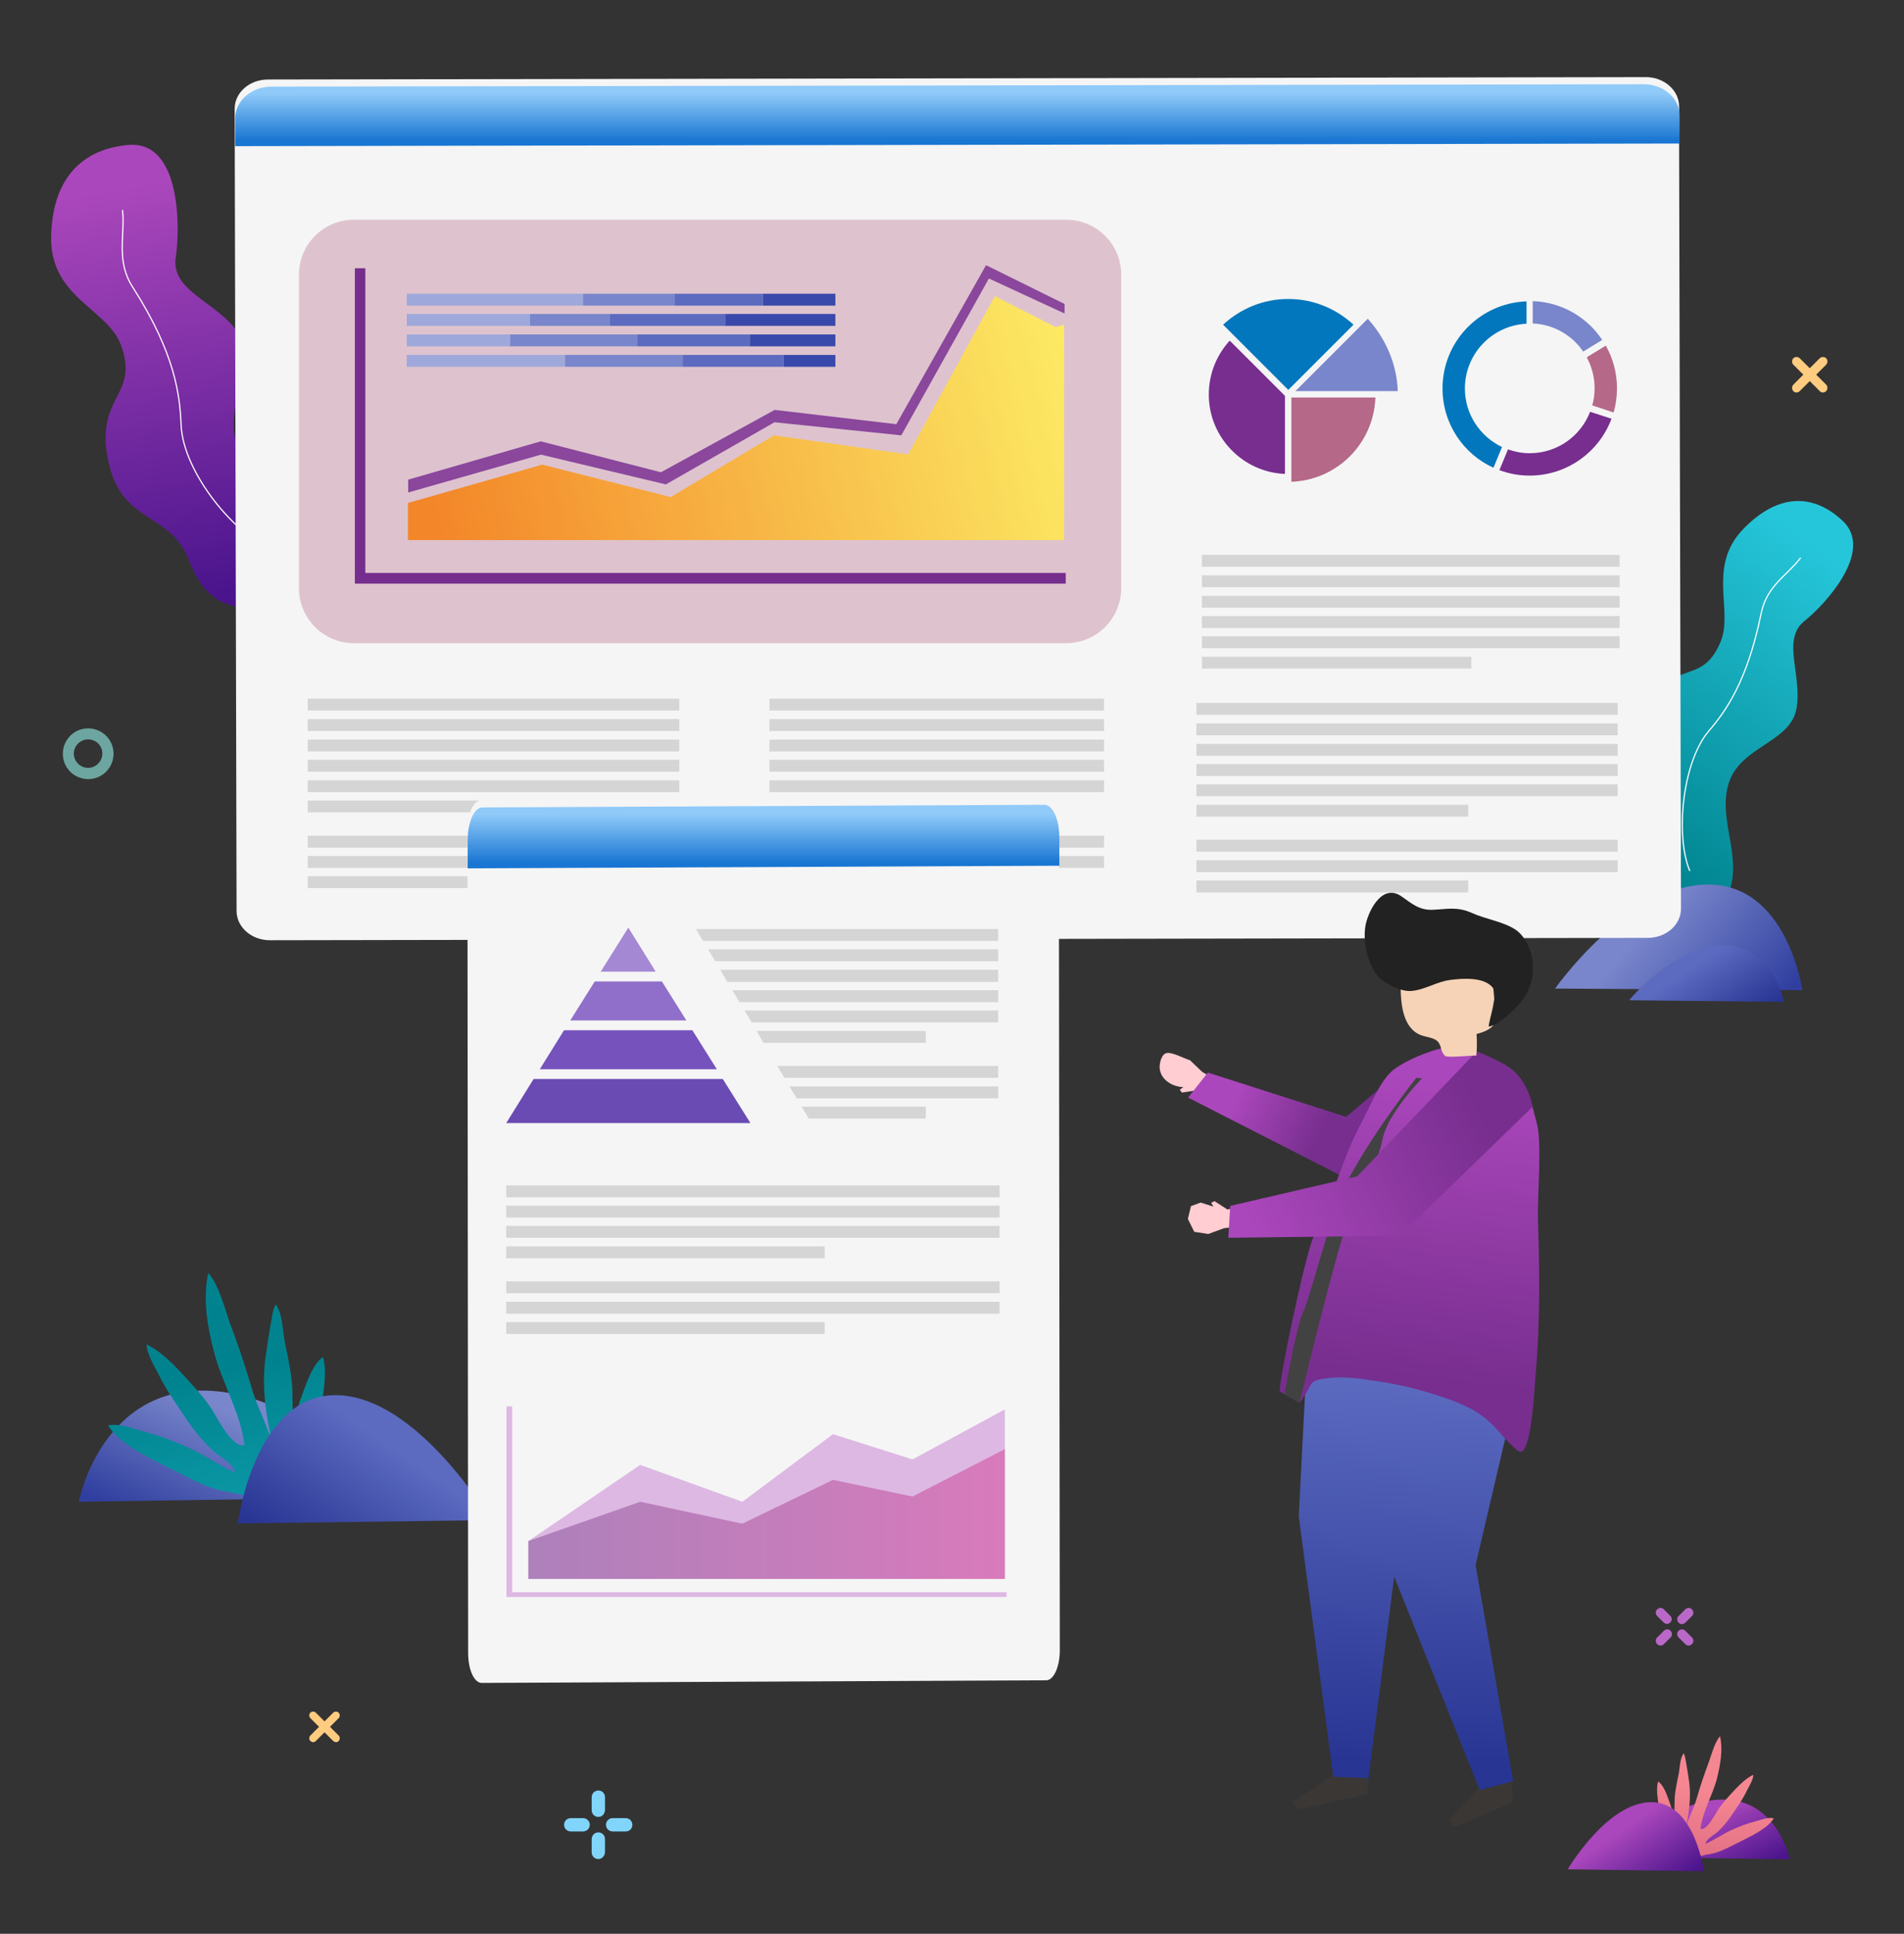 <?xml version="1.0" encoding="utf-8"?>
<!-- Generator: Adobe Illustrator 23.0.1, SVG Export Plug-In . SVG Version: 6.00 Build 0)  -->
<svg version="1.1" xmlns="http://www.w3.org/2000/svg" xmlns:xlink="http://www.w3.org/1999/xlink" x="0px" y="0px"
	 viewBox="0 0 800 812.4" style="enable-background:new 0 0 800 812.4;" xml:space="preserve">
<rect x="0" y="0" width="800" height="812.4" fill="#333333" stroke="none"/>
<style type="text/css">
	.st0{display:none;}
	.st1{display:inline;fill:#EFBC92;}
	.st2{display:inline;fill:url(#SVGID_1_);}
	.st3{display:inline;opacity:0.222;fill:url(#SVGID_2_);}
	.st4{display:inline;opacity:0.222;fill:url(#SVGID_3_);}
	.st5{display:inline;fill:#3D76C9;}
	.st6{display:inline;opacity:0.61;}
	.st7{fill:#325AB2;}
	.st8{display:inline;fill:#321C61;}
	.st9{display:inline;fill:#F2B283;}
	.st10{display:inline;fill:#5B1D1A;}
	.st11{display:inline;fill:#325AB2;}
	.st12{fill:url(#SVGID_4_);}
	.st13{fill:none;stroke:#FFFFFF;stroke-width:0.5;stroke-miterlimit:10;}
	.st14{fill:url(#SVGID_5_);}
	.st15{fill:url(#SVGID_6_);}
	.st16{fill:url(#SVGID_7_);}
	.st17{fill:url(#SVGID_8_);}
	.st18{fill:url(#SVGID_9_);}
	.st19{fill:url(#SVGID_10_);}
	.st20{fill:#BA68C8;}
	.st21{fill:#81D4FA;}
	.st22{fill:#FFCC80;}
	.st23{opacity:0.76;}
	.st24{fill:#80CBC4;}
	.st25{fill:url(#SVGID_11_);}
	.st26{fill:url(#SVGID_12_);}
	.st27{fill:url(#SVGID_13_);}
	.st28{fill:#F5F5F5;}
	.st29{fill:url(#SVGID_14_);}
	.st30{fill:#7986CB;}
	.st31{fill:#0277BD;}
	.st32{fill:#B56887;}
	.st33{fill:#772E8E;}
	.st34{opacity:0.35;fill:#B66887;}
	.st35{opacity:0.9;}
	.st36{fill:#813A97;}
	.st37{fill:url(#SVGID_15_);}
	.st38{fill:#762E8E;}
	.st39{opacity:0.57;}
	.st40{fill:#BDBDBD;}
	.st41{fill:#9FA8DA;}
	.st42{fill:#5C6BC0;}
	.st43{fill:#3949AB;}
	.st44{fill:#FFCDD2;}
	.st45{fill:url(#SVGID_16_);}
	.st46{fill:#3A3735;}
	.st47{fill:url(#SVGID_17_);}
	.st48{fill:url(#SVGID_18_);}
	.st49{fill:#424242;}
	.st50{fill:url(#SVGID_19_);}
	.st51{fill:#F6D3B7;}
	.st52{fill:#222222;}
	.st53{fill:url(#SVGID_20_);}
	.st54{opacity:0.85;fill:#7E57C2;}
	.st55{opacity:0.85;fill:#9575CD;}
	.st56{opacity:0.85;fill:#5E35B1;}
	.st57{opacity:0.85;fill:#512DA8;}
	.st58{opacity:0.62;}
	.st59{fill:#CE93D8;}
	.st60{fill:url(#SVGID_21_);}
</style>
<g id="Layer_1">
	<g class="st0">
		<path class="st1" d="M626.4,354.9c-0.1,2.9,0.4,5.9,2.1,8.2c1.8,2.4,4.8,3.9,7.8,4.2c5.3,0.6,10.8-2.3,13.4-7
			c2.6-4.7,2.1-10.9-1.1-15.1c-3-3.9-9.7-6.7-14.6-5.1C628.9,341.8,626.6,350.3,626.4,354.9z"/>
		<path class="st1" d="M565.7,357.1c-2.5-3.1-5.7-5.8-9.5-7c-0.9-0.3-1.9-0.5-2.8-0.3c-0.9,0.2-1.7,0.9-2.3,1.7
			c-1.8,2.5-2,6-0.8,8.9c1.2,2.9,3.4,5.2,5.9,7c2.5,1.8,5.3,3.2,8,4.8c0.9,0.5,1.9,1.1,3,1.2c1,0,2-0.4,2.9-0.9c1-0.5,2-1.2,2.6-2.2
			c0.6-1,0.4-2.2-0.4-3c-0.9-0.9-1.4-2.1-2-3.2C568.9,361.6,567.5,359.2,565.7,357.1z"/>
		<linearGradient id="SVGID_1_" gradientUnits="userSpaceOnUse" x1="661.126" y1="471.925" x2="618.059" y2="602.737">
			<stop  offset="0" style="stop-color:#363990"/>
			<stop  offset="0.647" style="stop-color:#6D45A1"/>
		</linearGradient>
		<path class="st2" d="M677.1,618.4c-0.4,0.5-1,0.8-1.7,0.9c-2.5,0.1-5.1-3.5-6.2-5.3c-1.6-2.4-2.5-5.2-3.5-7.9
			c-2.2-6.1-4.4-12.3-6.6-18.4c-8.2-22.9-17-45.6-24-68.9c-2.3-7.9-4.6-15.9-6.8-23.9c-7,6.8-12.3,16.3-16.8,24.9
			c-14.5,27.2-16.8,58.1-23.9,87.6c-0.5,2.2-1.2,9.9-3.2,11.4c-7.9,5.7-6.7-14.3-6.8-17.4c-0.5-20.9,0.8-41.8,3.7-62.4
			c2.4-16.7,5.7-33.3,10.2-49.6c3.9-14.3,8.3-28.9,15.4-42c3.3-6,26.2,7.4,32.7,9.7c4.6,1.6,11.2,2.4,14.5,6.4
			c3.5,4.2,3.4,12.3,4.4,17.6c3,15.3,5.7,30.5,8.4,45.8c4.3,24.7,5.5,49.7,10.5,74.3c0.8,3.8,1.6,7.7,1.3,11.6
			C678.4,614.3,678.3,617.1,677.1,618.4z"/>
		<linearGradient id="SVGID_2_" gradientUnits="userSpaceOnUse" x1="578.59" y1="555.104" x2="628.313" y2="555.104">
			<stop  offset="0" style="stop-color:#363990"/>
			<stop  offset="0.647" style="stop-color:#6D45A1"/>
		</linearGradient>
		<path class="st3" d="M627,490.3c0.6,2.1,0.8,2.6,1.3,4.7c-6.9,6.3-13.5,18.7-16.8,24.9c-14.5,27.2-16.8,58.1-23.9,87.6
			c-0.5,2.2-1.2,9.9-3.2,11.4c-3.1,2.2-4.8,0.5-5.7-2.6c0.9-2.9,1.4-7.2,1.8-8.8c7.1-29.5,9.5-60.4,23.9-87.6
			C608.8,511.3,620,497.1,627,490.3z"/>
		<linearGradient id="SVGID_3_" gradientUnits="userSpaceOnUse" x1="607.553" y1="532.618" x2="678.647" y2="532.618">
			<stop  offset="0" style="stop-color:#363990"/>
			<stop  offset="0.647" style="stop-color:#6D45A1"/>
		</linearGradient>
		<path class="st4" d="M678.6,612.8c-0.1,1.5-0.3,4.2-1.4,5.6c-0.4,0.5-0.9,0.8-1.7,0.9c-1.6,0-3.3-1.5-4.6-3
			c0.3-1.2,0.4-2.6,0.5-3.4c0.3-3.9-0.5-7.8-1.3-11.6c-5-24.6-6.2-49.6-10.5-74.3c-2.6-15.3-5.4-30.6-8.4-45.9
			c-1-5.3-0.9-13.4-4.4-17.6c-3.3-4-9.9-4.7-14.5-6.4c-4.5-1.6-16.5-8.3-24.8-10.5c5.1-3.7,25.8,8.3,32,10.5
			c4.6,1.6,11.3,2.4,14.5,6.4c3.5,4.2,3.4,12.3,4.4,17.6c3,15.2,5.7,30.5,8.4,45.9c4.3,24.7,5.5,49.7,10.5,74.3
			C678.1,605.1,678.9,609,678.6,612.8z"/>
		<path class="st5" d="M663.9,420.5c-0.1,3.1-0.2,6.3-0.5,9.4c-0.2,3.3-0.5,6.6-0.9,9.9c-1.3,10-3.3,19.9-6.1,29.6
			c-10.4-2.5-20.8-5.1-31.2-7.6c-4.1-1-8.3-2-12.4-3c-0.2,0-0.5-0.1-0.8-0.2c-3-0.8-10-2.5-10-2.5s7.6-35,10.5-49
			c1.8-8.4,3.9-17.1,9.2-23.9c4.6-5.9,16.2-14.2,24.4-11.5c6.1,2,10.7,10.7,13.4,17.6c0.7,1.7,1.2,3.4,1.6,4.7
			c0.5,1.9,1,3.7,1.4,5.6C663.8,406.4,664.1,413.5,663.9,420.5z"/>
		<g class="st6">
			<path class="st7" d="M676.8,408.4c0.8,1.8,1.5,3.8,0.9,5.6c-0.6,1.7-2.2,2.8-3.7,3.7c-14.1,9-29.8,15.5-46,19.4
				c-1.3-1.5-1-3.9,0.1-5.6s2.9-2.7,4.6-3.8c9-5.3,18.3-10.2,27.8-14.4c-4.6-8.4-6.3-15.8-10.8-24.2c-1.3-2.4,7.4-8.3,10.8-4.8
				C667.2,391.3,672.8,399.5,676.8,408.4z"/>
			<path class="st7" d="M663.9,420.5c-0.1,3.1-0.2,6.3-0.5,9.4c-11,5.7-22.7,10.1-34.8,12.9c-1.3-1.5-1-3.9,0.1-5.6
				c1.1-1.6,2.9-2.7,4.6-3.8c9-5.3,18.3-10.2,27.8-14.4c5.6-4.5-0.8-14.8-5.4-23.2c-1.1-2.1-0.2-7.8,3.7-6.8
				c0.7,1.7,1.2,3.4,1.6,4.7C663.7,402.5,664.1,411.6,663.9,420.5z"/>
			<path class="st7" d="M618.4,431.9c-1.8,0.6-3.6,1-4.3,2.7c-0.8,1.8-0.3,5,0.3,6.8c0.7,1.8,2.2,3.7,4.1,4.3c2.2,0.7,4.2-0.8,6-2
				c2.4-1.6,4.6-3.6,6.9-5.5c0.8-0.7,1.6-1.3,2-2.3c0.4-0.9,0.3-1.9,0.2-2.9c-0.2-1.1-0.4-2.2-1.1-3c-0.7-0.8-1.8-1.1-2.8-0.6
				c-1.1,0.5-2.3,0.5-3.5,0.7C623.4,430.6,620.9,431,618.4,431.9z"/>
			<path class="st7" d="M618,434c-2,0.7-3.3-1-4.1,0.9c-1.7,3.6-1.1,7.9-0.4,9.9c0.7,2.1,2.3,4.2,4.3,4.8c2.3,0.7,4.6-1,6.5-2.4
				c2.7-1.9,5-4.2,7.5-6.4c0.9-0.8,1.8-1.5,2.2-2.6c0.4-1,0.4-2.2,0.3-3.2c-0.1-1.2-0.4-2.5-1.2-3.4c-0.8-0.9-1.9-1.2-3-0.7
				c-1.2,0.6-2.5,0.7-3.8,0.9C623.5,432.4,620.7,433,618,434z"/>
		</g>
		<path class="st5" d="M603.6,382c-0.7,0.2-1.3,0.3-2,0.2c-0.8,0-1.5-0.4-2.2-0.8l-18.6-10.9c-1.5-0.9-3-1.8-4.5-2.7
			c-0.9-0.5-2.7-2.1-3.8-1.9c-0.2,0-0.4,0.2-0.5,0.3l-5.8,6.3c-0.4,0.4-0.3,1,0.1,1.3c6.2,5.2,12.5,10.4,18.9,15.4
			c5.1,4,11,10.8,17.9,11c6.6,0.1,12.6-3.8,18.2-6.8c5.4-2.9,11.4-4.8,15.7-9.4c2-2.2,6-8.3,3.7-11.4c-1.4-1.9-4.7-1.4-6.7-1.1
			c-2.9,0.5-5.6,1.2-8.4,2.2c-4.1,1-8.2,3.1-12.2,4.6c-2,0.8-4.1,1.5-6.1,2.3C606,381.1,604.8,381.7,603.6,382z"/>
		<path class="st1" d="M646.2,376.4c-0.4,0-0.7,0.4-1,0.5c-0.4,0.2-0.9,0.4-1.4,0.5c-0.9,0.3-1.9,0.4-2.9,0.4
			c-1.4,0-5.1-0.4-5.1-1.8c0-0.7,0-1.5,0-2.2c0-2.6,0-5.2,0-7.9l10.4-2.8c0,1.2,0,5.2,0,6.4C646.2,371.8,646.1,374.1,646.2,376.4z"
			/>
		<path class="st5" d="M679.6,409.4c0.8,1.8,1.5,3.8,0.9,5.6c-0.6,1.7-2.2,2.8-3.7,3.7c-14.1,9-29.8,15.5-46,19.4
			c-1.3-1.5-1-3.9,0.1-5.6c1.1-1.7,2.9-2.7,4.6-3.8c9-5.3,18.3-10.2,27.8-14.4c-4.6-8.4-9.1-16.8-13.7-25.2
			c-1.3-2.4-2.6-4.8-3.2-7.4c-1.3-5.2,0.7-9.5,5.8-5.8c3.9,2.8,7.6,6,11,9.4C670.1,392.3,675.7,400.5,679.6,409.4z"/>
		<path class="st1" d="M619,433.4c-1.8,0.6-3.6,1-4.3,2.7c-0.8,1.8-0.3,5,0.3,6.8c0.7,1.8,2.2,3.7,4.1,4.3c2.2,0.7,4.2-0.8,6-2
			c2.4-1.6,4.6-3.6,6.9-5.5c0.8-0.7,1.6-1.3,2-2.3c0.4-0.9,0.3-1.9,0.2-2.9c-0.2-1.1-0.4-2.2-1.1-3c-0.7-0.8-1.8-1.1-2.8-0.6
			c-1.1,0.5-2.3,0.5-3.5,0.7C624,432.1,621.5,432.6,619,433.4z"/>
		<path class="st8" d="M582,610c2.2,0.2,4.5-0.9,6.1-2.8c0.1,3.3,0.2,6.6,0.2,10c0,1,0,2-0.3,2.8c-0.7,1.8-2.5,2.3-4.1,2.6
			c-7.7,1.3-15.6,0.6-23.4-0.2c-0.4,0-0.8-0.1-1.2-0.3c-0.8-0.6-0.9-2-0.5-3c0.4-1,1.2-1.7,2-2.2c3.5-2.5,7.5-3.9,11.1-6.1
			c1.4-0.9,3.1-2.9,4.7-3c0.9-0.1,1.6,0.7,2.4,1.2C579.9,609.5,580.9,609.9,582,610z"/>
		<path class="st8" d="M672.3,610c2.2,0.2,4.5-0.9,6.1-2.8c0.1,3.3,0.2,6.6,0.2,10c0,1,0,2-0.3,2.8c-0.7,1.8-2.5,2.3-4.1,2.6
			c-7.7,1.3-15.6,0.6-23.4-0.2c-0.4,0-0.8-0.1-1.2-0.3c-0.8-0.6-0.9-2-0.5-3c0.4-1,1.2-1.7,2-2.2c3.5-2.5,7.5-3.9,11.1-6.1
			c1.4-0.9,3.1-2.9,4.7-3c0.9-0.1,1.6,0.7,2.4,1.2C670.3,609.5,671.3,609.9,672.3,610z"/>
		<path class="st9" d="M649.6,360.3c-2.6,4.7-8.1,7.5-13.4,7c-2.7-0.3-5.4-1.5-7.2-3.5c1.3,0.6,2.7,1,4.1,1.2
			c5.3,0.6,10.8-2.3,13.4-7c2.6-4.7,2.1-10.8-1.1-15.1c-0.3-0.4-0.7-0.9-1.1-1.2c1.7,0.9,3.2,2.2,4.2,3.5
			C651.8,349.4,652.2,355.6,649.6,360.3z"/>
		<path class="st10" d="M625.1,335.9c-0.6,3.5,1.9,7.1,5,8.5c3.2,1.4,7.1,0.9,10.1-1c-0.9,3.4,2.5,7.1,5.9,6.5
			c-1.9,2.8-1.1,7,1.7,8.9c-1.7,0.7-1.9,3.3-0.6,4.5c1.3,1.2,3.6,1,4.9-0.2c1.3-1.2,1.8-3.2,1.5-4.9c4.4-0.3,8.2-4.1,8.5-8.5
			c0.4-4.4-2.8-8.7-7.1-9.7c0.7-3.6-1.1-7.5-4.2-9.4c-3.1-1.9-7.5-1.6-10.3,0.7c0.2-0.2-2.2-1.4-2.3-1.5c-1-0.5-2.1-0.8-3.2-0.9
			c-2.1-0.1-4.2,0.5-5.9,1.6c-1.6,1-3,2.4-3.7,4.1C625.3,335,625.2,335.4,625.1,335.9z"/>
		<ellipse class="st1" cx="647" cy="359.1" rx="2.6" ry="3"/>
		<path class="st11" d="M648.1,400.3c-0.4,1.9-0.4,3.8-0.7,5.7c-0.3,1.9-1,3.8-2.4,5.1c-1.4,1.3-3.7,1.8-5.3,0.7c-1.5-1-1.9-3-2-4.8
			c0-1.6,1.3-8.1,1.3-8.1s3.5,1,4.4,1.2C645,400.4,646.6,400.5,648.1,400.3z"/>
	</g>
</g>
<g id="Layer_2">
	<g>
		
			<linearGradient id="SVGID_4_" gradientUnits="userSpaceOnUse" x1="928.242" y1="421.202" x2="907.748" y2="595.313" gradientTransform="matrix(-0.96 0.279 -0.279 -0.96 1102.58 394.399)">
			<stop  offset="0" style="stop-color:#4A148C"/>
			<stop  offset="1" style="stop-color:#AB47BC"/>
		</linearGradient>
		<path class="st12" d="M54,60.9C34.8,62.5,22.1,74.7,21.5,99c-0.8,25.9,23.7,30.7,29.3,45.9c8.2,22-12,21.3-4.9,50.5
			c5.9,24.4,25.3,20.1,33,38.9c4.8,11.6,10.4,23.1,32.9,20.9s31.9-9.9,25.8-28.4c-6.1-18.5-28.6-21.3-37-37.8s8.5-35.7-0.5-49.1
			c-8.9-13.3-28.7-17.5-26.2-32.1C75.8,94.8,75.7,59,54,60.9z"/>
		<path class="st13" d="M51.5,88.2c1.1,11-2.9,21.4,4.3,32.5c17.8,27.8,19.8,45.3,20.3,58c0.9,19.7,22.6,46.5,39.6,52.9"/>
	</g>
	<g>
		
			<linearGradient id="SVGID_5_" gradientUnits="userSpaceOnUse" x1="1995.22" y1="149.41" x2="1897.669" y2="230.925" gradientTransform="matrix(-0.781 1.067147e-02 -4.335178e-03 -0.318 1606.217 659.235)">
			<stop  offset="0" style="stop-color:#303F9F"/>
			<stop  offset="1" style="stop-color:#7986CB"/>
		</linearGradient>
		<path class="st14" d="M166.1,628.9c0,0-38-44.7-81-44.7s-52,46.7-52,46.7L166.1,628.9z"/>
		
			<linearGradient id="SVGID_6_" gradientUnits="userSpaceOnUse" x1="174.525" y1="476.641" x2="124.459" y2="296.075" gradientTransform="matrix(0.895 -0.446 -0.446 -0.895 145.755 1081.247)">
			<stop  offset="0" style="stop-color:#00838F"/>
			<stop  offset="1" style="stop-color:#26C6DA"/>
		</linearGradient>
		<path class="st15" d="M107.1,629.4c-4.4-1.2-8.2-2.2-12.6-2.9c-7.3-1.2-14.3-5.3-20.8-8.5c-8.9-4.6-22.7-10.4-28.3-19.1
			c3.9-1.2,10.4,1.2,14,2.2c6.8,1.7,13.1,4.1,19.6,7c6.8,3.1,13.1,7.5,19.8,10.6c-0.5-3.6-6-6.5-8.7-8.7
			c-5.3-4.8-9.7-10.4-13.5-16.4c-3.4-5.1-7-10.2-9.7-15.7c-1.7-3.4-5.3-9.2-5.3-13.1c5.6,2.7,10.2,7.3,14.3,11.6
			c4.6,5.1,9.7,10.2,13.3,16c2.2,3.4,8.5,16.2,13.5,14.7c-1.5-13.3-9.4-26.1-12.8-39.2c-2.7-10.4-4.8-22.2-2.4-33.1
			c4.4,4.8,6.8,14.5,8.9,20.5c3.4,8.9,6.5,18.1,9.2,27.3c2.2,8,6.3,15.2,8.7,23.2c-2.7-11.6-4.4-23.9-2.7-35.8
			c0.7-5.1,1.5-10.2,2.4-15.2c0.5-2.2,0.5-4.8,1.9-6.8c2.9,3.9,2.9,11.8,3.9,16.4c1.5,7.3,3.1,14.5,3.1,21.8c0,8,0.7,16.4,0,24.7
			c-1.7-7,1.7-18.6,4.1-25.1c1.7-4.6,4.4-12.8,8.7-15.7c2.2,7-0.5,17.9-1.2,24.9c-1,7.7-2.9,17.9-6.8,24.9
			c-2.2,4.1-6.3,8.7-10.6,10.4C114.4,631.6,108.6,629.9,107.1,629.4z"/>
		
			<linearGradient id="SVGID_7_" gradientUnits="userSpaceOnUse" x1="1743.143" y1="128.484" x2="1682.103" y2="179.49" gradientTransform="matrix(-1 1.365390e-02 -8.031094e-03 -0.588 1854.357 694.504)">
			<stop  offset="0" style="stop-color:#283593"/>
			<stop  offset="1" style="stop-color:#5C6BC0"/>
		</linearGradient>
		<path class="st16" d="M206.2,638.6c0,0-30.7-52.2-65-52.5c-34.3-0.2-41.3,53.9-41.3,53.9L206.2,638.6z"/>
	</g>
	<g>
		
			<linearGradient id="SVGID_8_" gradientUnits="userSpaceOnUse" x1="1518.06" y1="-336.792" x2="1465.565" y2="-292.927" gradientTransform="matrix(0.781 1.067147e-02 4.335178e-03 -0.318 -440.103 659.235)">
			<stop  offset="0" style="stop-color:#4A148C"/>
			<stop  offset="1" style="stop-color:#AB47BC"/>
		</linearGradient>
		<path class="st17" d="M680.3,780.1c0,0,20.4-24.1,43.6-24.1c23.2,0,28,25.1,28,25.1L680.3,780.1z"/>
		
			<linearGradient id="SVGID_9_" gradientUnits="userSpaceOnUse" x1="414.154" y1="161.279" x2="387.212" y2="64.112" gradientTransform="matrix(-0.895 -0.446 0.446 -0.895 1020.36 1081.247)">
			<stop  offset="0" style="stop-color:#F58792"/>
			<stop  offset="1" style="stop-color:#B43661"/>
		</linearGradient>
		<path class="st18" d="M712.1,780.4c2.3-0.7,4.4-1.2,6.8-1.6c3.9-0.7,7.7-2.9,11.2-4.6c4.8-2.5,12.2-5.6,15.2-10.3
			c-2.1-0.7-5.6,0.7-7.5,1.2c-3.6,0.9-7,2.2-10.5,3.8c-3.6,1.7-7,4-10.7,5.7c0.3-2,3.3-3.5,4.7-4.7c2.9-2.6,5.2-5.6,7.3-8.8
			c1.8-2.7,3.8-5.5,5.2-8.5c0.9-1.8,2.9-4.9,2.9-7c-3,1.4-5.5,3.9-7.7,6.2c-2.5,2.7-5.2,5.5-7.2,8.6c-1.2,1.8-4.6,8.7-7.3,7.9
			c0.8-7.2,5.1-14.1,6.9-21.1c1.4-5.6,2.6-12,1.3-17.8c-2.3,2.6-3.6,7.8-4.8,11.1c-1.8,4.8-3.5,9.8-4.9,14.7
			c-1.2,4.3-3.4,8.2-4.7,12.5c1.4-6.2,2.3-12.9,1.4-19.3c-0.4-2.7-0.8-5.5-1.3-8.2c-0.3-1.2-0.3-2.6-1-3.6c-1.6,2.1-1.6,6.4-2.1,8.8
			c-0.8,3.9-1.7,7.8-1.7,11.7c0,4.3-0.4,8.8,0,13.3c0.9-3.8-0.9-10-2.2-13.5c-0.9-2.5-2.3-6.9-4.7-8.5c-1.2,3.8,0.3,9.6,0.7,13.4
			c0.5,4.2,1.6,9.6,3.6,13.4c1.2,2.2,3.4,4.7,5.7,5.6C708.2,781.6,711.3,780.7,712.1,780.4z"/>
		
			<linearGradient id="SVGID_10_" gradientUnits="userSpaceOnUse" x1="1399.726" y1="-125.737" x2="1366.879" y2="-98.289" gradientTransform="matrix(1 1.365390e-02 8.031094e-03 -0.588 -688.242 694.504)">
			<stop  offset="0" style="stop-color:#4A148C"/>
			<stop  offset="1" style="stop-color:#AB47BC"/>
		</linearGradient>
		<path class="st19" d="M658.7,785.3c0,0,16.5-28.1,35-28.2c18.5-0.1,22.2,29,22.2,29L658.7,785.3z"/>
	</g>
	<g>
		<g>
			<g>
				<path class="st20" d="M697.7,691.3c-0.5,0-1-0.2-1.4-0.6c-0.8-0.8-0.8-2.1,0-2.8l2.8-2.8c0.8-0.8,2.1-0.8,2.8,0
					c0.8,0.8,0.8,2.1,0,2.8l-2.8,2.8C698.7,691.1,698.2,691.3,697.7,691.3z"/>
			</g>
			<g>
				<path class="st20" d="M706.7,682.3c-0.5,0-1-0.2-1.4-0.6c-0.8-0.8-0.8-2.1,0-2.8l2.8-2.8c0.8-0.8,2.1-0.8,2.8,0
					c0.8,0.8,0.8,2.1,0,2.8l-2.8,2.8C707.7,682.1,707.2,682.3,706.7,682.3z"/>
			</g>
			<g>
				<path class="st20" d="M709.5,691.3c-0.5,0-1-0.2-1.4-0.6l-2.8-2.8c-0.8-0.8-0.8-2.1,0-2.8c0.8-0.8,2.1-0.8,2.8,0l2.8,2.8
					c0.8,0.8,0.8,2.1,0,2.8C710.5,691.1,710,691.3,709.5,691.3z"/>
			</g>
			<g>
				<path class="st20" d="M700.4,682.2c-0.5,0-1-0.2-1.4-0.6l-2.7-2.7c-0.8-0.8-0.8-2.1,0-2.8c0.8-0.8,2.1-0.8,2.8,0l2.7,2.7
					c0.8,0.8,0.8,2.1,0,2.8C701.4,682,700.9,682.2,700.4,682.2z"/>
			</g>
		</g>
		<g>
			<g>
				<path class="st21" d="M251.4,781c-1.5,0-2.8-1.2-2.8-2.8v-5.6c0-1.5,1.2-2.8,2.8-2.8s2.8,1.2,2.8,2.8v5.6
					C254.1,779.7,252.9,781,251.4,781z"/>
			</g>
			<g>
				<path class="st21" d="M251.4,763.3c-1.5,0-2.8-1.2-2.8-2.8v-5.5c0-1.5,1.2-2.8,2.8-2.8s2.8,1.2,2.8,2.8v5.5
					C254.1,762.1,252.9,763.3,251.4,763.3z"/>
			</g>
			<g>
				<path class="st21" d="M262.9,769.4h-5.5c-1.5,0-2.8-1.2-2.8-2.8c0-1.5,1.2-2.8,2.8-2.8h5.5c1.5,0,2.8,1.2,2.8,2.8
					C265.7,768.2,264.5,769.4,262.9,769.4z"/>
			</g>
			<g>
				<path class="st21" d="M245,769.4h-5.2c-1.5,0-2.8-1.2-2.8-2.8c0-1.5,1.2-2.8,2.8-2.8h5.2c1.5,0,2.8,1.2,2.8,2.8
					C247.8,768.2,246.5,769.4,245,769.4z"/>
			</g>
		</g>
		<g>
			<g>
				<path class="st22" d="M765.9,164.9c-0.5,0-1-0.2-1.3-0.6l-11.1-11.1c-0.7-0.7-0.7-1.9,0-2.7c0.7-0.7,1.9-0.7,2.7,0l11.1,11.1
					c0.7,0.7,0.7,1.9,0,2.7C766.9,164.7,766.4,164.9,765.9,164.9z"/>
			</g>
			<g>
				<path class="st22" d="M754.8,164.9c-0.5,0-1-0.2-1.3-0.6c-0.7-0.7-0.7-1.9,0-2.7l11.1-11.1c0.7-0.7,1.9-0.7,2.7,0
					c0.7,0.7,0.7,1.9,0,2.7l-11.1,11.1C755.8,164.7,755.3,164.9,754.8,164.9z"/>
			</g>
		</g>
		<g>
			<g>
				<path class="st22" d="M141.2,731.9c-0.4,0-0.8-0.2-1.2-0.5l-9.6-9.6c-0.6-0.6-0.6-1.7,0-2.3c0.6-0.6,1.7-0.6,2.3,0l9.6,9.6
					c0.6,0.6,0.6,1.7,0,2.3C142,731.7,141.6,731.9,141.2,731.9z"/>
			</g>
			<g>
				<path class="st22" d="M131.6,731.9c-0.4,0-0.8-0.2-1.2-0.5c-0.6-0.6-0.6-1.7,0-2.3l9.6-9.6c0.6-0.6,1.7-0.6,2.3,0
					c0.6,0.6,0.6,1.7,0,2.3l-9.6,9.6C132.4,731.7,132,731.9,131.6,731.9z"/>
			</g>
		</g>
		<g class="st23">
			<path class="st24" d="M36.9,327.3c-5.9-0.1-10.6-4.9-10.5-10.8c0.1-5.9,4.9-10.6,10.8-10.5c5.9,0.1,10.6,4.9,10.5,10.8
				C47.6,322.7,42.8,327.4,36.9,327.3z M37.1,310.6c-3.3,0-6,2.6-6.1,5.9c0,3.3,2.6,6,5.9,6.1c3.3,0,6-2.6,6.1-5.9
				C43.1,313.4,40.5,310.7,37.1,310.6z"/>
		</g>
	</g>
	<g>
		<g>
			
				<linearGradient id="SVGID_11_" gradientUnits="userSpaceOnUse" x1="424.323" y1="214.075" x2="406.288" y2="367.295" gradientTransform="matrix(-0.875 -0.484 0.484 -0.875 952.164 754.513)">
				<stop  offset="0" style="stop-color:#00838F"/>
				<stop  offset="1" style="stop-color:#26C6DA"/>
			</linearGradient>
			<path class="st25" d="M774,218.6c-12.1-11.2-26.7-11.5-41.3,3.4c-15.7,15.9-4.2,34.5-9.8,47.7c-8.1,19.2-19.5,5.9-32.5,28.8
				c-10.9,19.2,3,28.8-3.5,45.6c-4,10.4-7.5,21.2,7,34.1c14.5,12.9,24.5,14,31.8-1.6s-4.2-31.7,0.6-47.4
				c4.8-15.7,25.9-17.2,28.5-31.4c2.6-14.1-6.5-29.3,3.5-37C766.9,253.9,787.9,231.2,774,218.6z"/>
			<path class="st13" d="M756.6,234.3c-5.9,7.7-14.2,11.7-16.6,23.3c-5.9,28.9-15,41.3-22.1,49.6c-11,13-14.1,43.8-7.9,58.7"/>
		</g>
		<g>
			
				<linearGradient id="SVGID_12_" gradientUnits="userSpaceOnUse" x1="1488.211" y1="348.458" x2="1439.476" y2="389.182" gradientTransform="matrix(1 1.365385e-02 1.365385e-02 -1 -755.231 761.062)">
				<stop  offset="0" style="stop-color:#303F9F"/>
				<stop  offset="1" style="stop-color:#7986CB"/>
			</linearGradient>
			<path class="st26" d="M757.3,416c0,0-6.3-44.7-39.9-44.4c-33.6,0.3-64,43.7-64,43.7L757.3,416z"/>
			
				<linearGradient id="SVGID_13_" gradientUnits="userSpaceOnUse" x1="1490.128" y1="492.619" x2="1457.458" y2="519.918" gradientTransform="matrix(1 1.365390e-02 8.031094e-03 -0.588 -754.322 694.504)">
				<stop  offset="0" style="stop-color:#283593"/>
				<stop  offset="1" style="stop-color:#5C6BC0"/>
			</linearGradient>
			<path class="st27" d="M749.5,420.9c0,0-4.3-23.8-25.3-23.7s-39.7,23-39.7,23L749.5,420.9z"/>
		</g>
	</g>
	<g>
		<g>
			<path class="st28" d="M706.3,381.7L706.3,381.7c0,6.8-6.2,12.3-14,12.3l-578.9,1c-7.7,0-14-5.5-14-12.3l-0.8-337
				c0-6.8,6.2-12.3,14-12.3l578.9-1c7.7,0,14,5.5,14,12.3l0,13.1L706.3,381.7z"/>
			<linearGradient id="SVGID_14_" gradientUnits="userSpaceOnUse" x1="402.351" y1="39.093" x2="402.351" y2="59.145">
				<stop  offset="0" style="stop-color:#90CAF9"/>
				<stop  offset="1" style="stop-color:#1976D2"/>
			</linearGradient>
			<path class="st29" d="M690.5,35.4l-576.5,1c-8.4,0-15.2,6-15.2,13.4l0,11.6l606.9-1.1l0-11.6C705.8,41.3,699,35.3,690.5,35.4z"/>
		</g>
		<g>
			<path class="st30" d="M587.3,164.3c-0.4-11.6-5.2-22.2-12.6-30.4l-30.4,30.4H587.3z"/>
			<path class="st31" d="M541.3,163.8l27.4-27.4c-7.3-6.7-16.8-10.8-27.4-10.8c-10.6,0-20.1,4.1-27.4,10.8L541.3,163.8z"/>
			<path class="st32" d="M542.6,167v35.4c19.2-0.7,34.6-16.1,35.3-35.4H542.6z"/>
			<path class="st33" d="M539.9,166.3l-23.2-23.2c-5.5,6-8.8,13.9-8.8,22.7c0,17.9,14.3,32.6,32,33.3V166.3L539.9,166.3z"/>
		</g>
		<g>
			<path class="st34" d="M448,270.2H148.7c-12.7,0-23.1-10.3-23.1-23.1V115.4c0-12.7,10.3-23.1,23.1-23.1H448
				c12.7,0,23.1,10.3,23.1,23.1v131.7C471.1,259.8,460.8,270.2,448,270.2z"/>
			<g class="st35">
				<polygon class="st36" points="325.4,177.4 279.8,203.5 227.3,191 171.5,206.9 171.5,201.5 227.2,185.4 277.7,198.4 325.5,172.2 
					376.6,178.2 414.3,111.4 447.3,127.7 447.3,131.7 415.5,117 378.7,182.9 				"/>
				<linearGradient id="SVGID_15_" gradientUnits="userSpaceOnUse" x1="184.258" y1="232.193" x2="453.049" y2="170.965">
					<stop  offset="0" style="stop-color:#F57F17"/>
					<stop  offset="1" style="stop-color:#FFEE58"/>
				</linearGradient>
				<polygon class="st37" points="443.5,137.4 418,124.4 381.6,190.9 325.2,182.9 281.8,208.8 227.8,195.2 171.4,211.3 171.4,226.9 
					447.1,226.9 447.1,136.4 				"/>
			</g>
			<g>
				<polygon class="st38" points="447.8,245.2 149.1,245.2 149.1,112.7 153.5,112.7 153.5,240.7 447.8,240.7 				"/>
			</g>
		</g>
		<g>
			<g>
				<g class="st39">
					<rect x="502.7" y="295.3" class="st40" width="177" height="5"/>
					<rect x="502.7" y="303.9" class="st40" width="177" height="5"/>
					<rect x="502.7" y="312.5" class="st40" width="177" height="5"/>
					<rect x="502.7" y="321" class="st40" width="177" height="5"/>
					<rect x="502.7" y="329.5" class="st40" width="177" height="5"/>
					<rect x="502.7" y="338.1" class="st40" width="114.2" height="5"/>
				</g>
				<g class="st39">
					<rect x="502.7" y="352.8" class="st40" width="177" height="5"/>
					<rect x="502.7" y="361.4" class="st40" width="177" height="5"/>
					<rect x="502.7" y="369.9" class="st40" width="114.2" height="5"/>
				</g>
			</g>
			<g>
				<g class="st39">
					<rect x="505" y="233.1" class="st40" width="175.5" height="5"/>
					<rect x="505" y="241.7" class="st40" width="175.5" height="5"/>
					<rect x="505" y="250.3" class="st40" width="175.5" height="5"/>
					<rect x="505" y="258.8" class="st40" width="175.5" height="5"/>
					<rect x="505" y="267.3" class="st40" width="175.5" height="5"/>
					<rect x="505" y="275.9" class="st40" width="113.2" height="5"/>
				</g>
			</g>
		</g>
		<g>
			<g class="st39">
				<rect x="129.3" y="293.5" class="st40" width="156.1" height="5"/>
				<rect x="129.3" y="302.1" class="st40" width="156.1" height="5"/>
				<rect x="129.3" y="310.7" class="st40" width="156.1" height="5"/>
				<rect x="129.3" y="319.2" class="st40" width="156.1" height="5"/>
				<rect x="129.3" y="327.8" class="st40" width="156.1" height="5"/>
				<rect x="129.3" y="336.3" class="st40" width="100.7" height="5"/>
			</g>
			<g class="st39">
				<rect x="129.3" y="351.1" class="st40" width="156.1" height="5"/>
				<rect x="129.3" y="359.6" class="st40" width="156.1" height="5"/>
				<rect x="129.3" y="368.1" class="st40" width="100.7" height="5"/>
			</g>
		</g>
		<g>
			<g class="st39">
				<rect x="323.3" y="293.5" class="st40" width="140.6" height="5"/>
				<rect x="323.3" y="302.1" class="st40" width="140.6" height="5"/>
				<rect x="323.3" y="310.7" class="st40" width="140.6" height="5"/>
				<rect x="323.3" y="319.2" class="st40" width="140.6" height="5"/>
				<rect x="323.3" y="327.8" class="st40" width="140.6" height="5"/>
				<rect x="323.3" y="336.3" class="st40" width="90.7" height="5"/>
			</g>
			<g class="st39">
				<rect x="323.3" y="351.1" class="st40" width="140.6" height="5"/>
				<rect x="323.3" y="359.6" class="st40" width="140.6" height="5"/>
				<rect x="323.3" y="368.1" class="st40" width="90.7" height="5"/>
			</g>
		</g>
		<g>
			<g>
				<path class="st32" d="M670,163.1c0,2.5-0.3,4.9-1,7.2l9,3c0.9-3.2,1.4-6.6,1.4-10.2c0-6.5-1.7-12.6-4.7-17.9l-8,4.9
					C668.8,154,670,158.4,670,163.1z"/>
				<path class="st30" d="M644.1,135.9c8.8,0.4,16.5,5,21.1,11.8l8-4.9c-6.3-9.5-17-15.9-29.2-16.3V135.9z"/>
				<path class="st31" d="M631.1,187.8c-9.2-4.4-15.6-13.7-15.6-24.6c0-14.6,11.5-26.5,25.9-27.2v-9.4
					c-19.6,0.7-35.3,16.8-35.3,36.6c0,14.8,8.8,27.6,21.4,33.3L631.1,187.8z"/>
				<path class="st33" d="M668.1,173c-3.9,10.2-13.8,17.4-25.4,17.4c-3.2,0-6.2-0.6-9.1-1.6l-3.6,8.7c4,1.5,8.2,2.3,12.7,2.3
					c15.7,0,29.2-9.9,34.4-23.9L668.1,173z"/>
			</g>
		</g>
		<g>
			<rect x="244.9" y="123.4" class="st30" width="38.6" height="5"/>
			<rect x="170.9" y="123.4" class="st41" width="73.9" height="5"/>
			<rect x="283.5" y="123.4" class="st42" width="37" height="5"/>
			<rect x="320.5" y="123.4" class="st43" width="30.5" height="5"/>
			<rect x="170.9" y="131.9" class="st41" width="51.6" height="5"/>
			<rect x="222.6" y="131.9" class="st30" width="33.7" height="5"/>
			<rect x="304.7" y="131.9" class="st43" width="46.3" height="5"/>
			<rect x="256.3" y="131.9" class="st42" width="48.4" height="5"/>
			<rect x="170.9" y="140.5" class="st41" width="43.5" height="5"/>
			<rect x="214.4" y="140.5" class="st30" width="53.3" height="5"/>
			<rect x="267.7" y="140.5" class="st42" width="47.3" height="5"/>
			<rect x="315" y="140.5" class="st43" width="36" height="5"/>
			<rect x="170.9" y="149.1" class="st41" width="66.3" height="5"/>
			<rect x="237.3" y="149.1" class="st30" width="49.5" height="5"/>
			<rect x="329.2" y="149.1" class="st43" width="21.8" height="5"/>
			<rect x="286.8" y="149.1" class="st42" width="42.4" height="5"/>
		</g>
	</g>
	<g>
		<g id="XMLID_2371_">
			<g id="XMLID_2409_">
				<path class="st44" d="M509,462.1l-6-4.1l-6.4,1l-0.9-1.2l1.5-1.1c-4.4-0.1-9.3-2.9-9.9-7.6c-0.3-1.8,0.5-5.8,2.5-6.6
					c2.2-0.9,7.7,2.2,10.2,2.9l5,4.8l8.4,5.2L509,462.1z"/>
			</g>
			<g id="XMLID_2372_">
				
					<linearGradient id="SVGID_16_" gradientUnits="userSpaceOnUse" x1="519.705" y1="449.186" x2="556.133" y2="464.027" gradientTransform="matrix(0.999 3.732619e-02 -3.732619e-02 0.999 22.964 -21.085)">
					<stop  offset="0" style="stop-color:#AB47BC"/>
					<stop  offset="1" style="stop-color:#772E8E"/>
				</linearGradient>
				<polygon class="st45" points="507.5,450.6 565.6,469.2 592.3,446.7 610.9,459.6 579.7,502.2 499.2,461.1 				"/>
			</g>
		</g>
		<g id="XMLID_2370_">
			<polygon class="st46" points="635.2,750.5 635.8,757.2 610.9,767.6 608.7,764.9 620.8,751.6 634.6,743.8 			"/>
		</g>
		<g id="XMLID_2348_">
			
				<linearGradient id="SVGID_17_" gradientUnits="userSpaceOnUse" x1="595.302" y1="577.961" x2="593.492" y2="739.783" gradientTransform="matrix(0.999 3.732619e-02 -3.732619e-02 0.999 22.964 -21.085)">
				<stop  offset="0" style="stop-color:#5C6BC0"/>
				<stop  offset="1" style="stop-color:#283593"/>
			</linearGradient>
			<polygon class="st47" points="635.8,748.3 620,657.5 641.1,567.4 639.2,547.1 583.7,542.6 583,548.6 550.1,551.5 545.7,637 
				560.4,748 574.8,748.5 585.8,662.3 621.7,752 			"/>
			<g id="XMLID_2349_">
				<polygon class="st46" points="574.6,753.7 545.7,760.2 543.2,757 559.2,746.4 574.8,747 				"/>
			</g>
		</g>
		<g>
			<g id="XMLID_2347_">
				
					<linearGradient id="SVGID_18_" gradientUnits="userSpaceOnUse" x1="601.789" y1="451.558" x2="590.995" y2="579.054" gradientTransform="matrix(0.999 3.732619e-02 -3.732619e-02 0.999 22.964 -21.085)">
					<stop  offset="0" style="stop-color:#AB47BC"/>
					<stop  offset="1" style="stop-color:#772E8E"/>
				</linearGradient>
				<path class="st48" d="M644.4,588.3c-0.8,9.2-2.4,21.6-5.5,21.6c-0.6,0-1.1-0.4-1.6-0.8c-4.9-4-8.2-9.2-13-13.1
					c-5.1-4.1-11.1-6.7-17.1-8.7c-8.9-3.1-18.2-5.5-27.5-6.9c-6.6-1-14.4-2.3-21.1-1.5c-9.9,1.1-6,1.9-12.6,10.4
					c-2.7-1.6-5.4-3.1-8.2-4.7c-1.3-0.7,10.7-58.3,14.2-65.2c8.2-16.1,11.7-32.3,20.2-48.1c3.6-6.7,7.2-16.2,12.3-21
					c5-4.7,20-10.8,26.2-10.5c6,0.2,19.1,5.3,24.2,9.3c7.1,5.7,8.3,13.5,10.8,22.7c2.3,8.4,0.2,31.2,0.5,40
					c0.3,10.6,0.6,21.1,0.5,31.7c-0.1,11.8-0.5,23.6-1.6,35.4C645,580.3,644.8,583.9,644.4,588.3z"/>
			</g>
			<g id="XMLID_2345_">
				<path class="st49" d="M595.1,452.8c0,0-19.4,24.3-30.2,45.8c-5.5,11-14.8,47.8-17.4,52.7c-2.6,4.9-7.8,34.4-7.8,34.4l6.3,3.6
					c0,0,15.7-65.3,20.9-78.1c5.2-12.7,12-21.9,14-32.6c2-10.7,16.6-25.6,16.6-25.6L595.1,452.8z"/>
			</g>
		</g>
		<g id="XMLID_2410_">
			<g id="XMLID_2412_">
				<polygon class="st44" points="522.8,506.9 515.7,508.1 510.3,504.6 508.9,505.3 509.8,506.9 504.5,505.2 500.4,506.7 
					499.1,512.1 501.8,517.5 507.7,518.4 514.2,516 524.1,514.7 				"/>
			</g>
			<g id="XMLID_2411_">
				
					<linearGradient id="SVGID_19_" gradientUnits="userSpaceOnUse" x1="524.448" y1="522.191" x2="619.564" y2="468.225" gradientTransform="matrix(0.999 3.732619e-02 -3.732619e-02 0.999 22.964 -21.085)">
					<stop  offset="0" style="stop-color:#AB47BC"/>
					<stop  offset="1" style="stop-color:#772E8E"/>
				</linearGradient>
				<path class="st50" d="M516.9,506.6l53.3-12.4l50.3-52.5c0,0,11.1,4.2,15.8,8.6c6.5,5.9,7.6,14.7,7.6,14.7l-55.7,54.1l-72.1,0.9
					L516.9,506.6z"/>
			</g>
		</g>
		<g id="XMLID_2396_">
			<g id="XMLID_2398_">
				<path class="st51" d="M608.8,443.9c3.4,0.2,11.5-0.7,11.5-0.4c0.3-3,0.3-6.1,0.1-9.1c3.3-0.9,7-2.2,7.9-5.5
					c0.3-1,0.2-2.1,0.1-3.2c-0.4-4.4-0.8-8.7-1.2-13.1c-0.1-1.5-0.3-3.1-1-4.4c-1.2-2.4-3.9-3.6-6.5-4.2c-9.6-2.5-19.2,3.3-28.1,6
					c-0.7,0.2-1.5,0.5-2.1,1c-1,0.9-1.1,2.4-1,3.8c0.1,7,0.9,17.2,8.6,20.1c1.7,0.6,3.5,0.8,5.2,1.5c4.1,1.6,2.3,5.4,5.2,7.4
					C607.7,443.8,608.2,443.8,608.8,443.9z"/>
			</g>
			<g id="XMLID_2397_">
				<path class="st52" d="M573.8,397.7c-0.6-3.5-0.5-7,0.1-9.7c1.5-6.3,7.2-16.9,15-11.4c4.3,3,7.5,5.9,13.2,5.6
					c6.5-0.3,10.2-1.4,16.5,1.4c5.5,2.5,13.1,3.6,18.1,6.9c2.1,1.4,3.6,3.4,4.8,5.6c4.1,7.5,3.3,17.4-1.9,24.2
					c-1.2,1.5-2.5,2.9-3.9,4.2c-2.9,2.7-6.4,6-10.2,6.8c0.2-3.3,4-13.5,1.7-16.4c-3.7-4.6-12.9-3.9-18-3.2
					c-5.5,0.7-10.7,4.2-16.2,4.6c-3.9,0.3-8.8-2-11.9-4.3C577.2,409.2,574.7,403.4,573.8,397.7z"/>
			</g>
		</g>
	</g>
	<g>
		<g>
			<path class="st28" d="M445.3,693.3L445.3,693.3c0,7-2.6,12.6-5.7,12.6L202.4,707c-3.2,0-5.7-5.6-5.7-12.6l-0.3-345.6
				c0-6.9,2.6-12.6,5.7-12.6l237.1-1.1c3.2,0,5.7,5.6,5.7,12.6l0,13.5L445.3,693.3z"/>
			<linearGradient id="SVGID_20_" gradientUnits="userSpaceOnUse" x1="320.795" y1="341.935" x2="320.795" y2="362.499">
				<stop  offset="0" style="stop-color:#90CAF9"/>
				<stop  offset="1" style="stop-color:#1976D2"/>
			</linearGradient>
			<path class="st53" d="M438.8,338.1l-236.1,1.1c-3.4,0-6.2,6.2-6.2,13.7l0,11.9l248.6-1.1l0-11.9
				C445.1,344.2,442.3,338.1,438.8,338.1z"/>
		</g>
		<g>
			<g class="st39">
				<polygon class="st40" points="292.4,390.3 419.4,390.3 419.4,395.3 295.4,395.3 				"/>
				<polygon class="st40" points="297.5,398.8 419.4,398.8 419.4,403.8 300.5,403.8 				"/>
				<polygon class="st40" points="302.6,407.4 419.4,407.4 419.4,412.5 305.6,412.5 				"/>
				<polygon class="st40" points="307.7,416 419.4,416 419.4,421 310.7,421 				"/>
				<polygon class="st40" points="312.8,424.5 419.4,424.5 419.4,429.5 315.8,429.5 				"/>
				<polygon class="st40" points="317.9,433.1 389,433.1 389,438.1 320.8,438.1 				"/>
			</g>
			<g class="st39">
				<polygon class="st40" points="326.6,447.8 419.4,447.8 419.4,452.8 329.6,452.8 				"/>
				<polygon class="st40" points="331.7,456.4 419.4,456.4 419.4,461.4 334.7,461.4 				"/>
				<polygon class="st40" points="336.8,464.9 389,464.9 389,469.9 339.8,469.9 				"/>
			</g>
		</g>
		<g>
			<g class="st39">
				<rect x="212.7" y="498" class="st40" width="207.3" height="5"/>
				<rect x="212.7" y="506.5" class="st40" width="207.3" height="5"/>
				<rect x="212.7" y="515" class="st40" width="207.3" height="5"/>
				<rect x="212.7" y="523.6" class="st40" width="133.8" height="5"/>
			</g>
			<g class="st39">
				<rect x="212.7" y="538.3" class="st40" width="207.3" height="5"/>
				<rect x="212.7" y="546.9" class="st40" width="207.3" height="5"/>
				<rect x="212.7" y="555.4" class="st40" width="133.8" height="5"/>
			</g>
		</g>
		<g>
			<polygon class="st54" points="249.9,412.3 239.6,428.7 288.4,428.7 278.1,412.3 			"/>
			<polygon class="st55" points="275.5,408.2 264,389.7 252.4,408.2 			"/>
			<polygon class="st56" points="301.2,449.2 290.9,432.8 237,432.8 226.8,449.2 			"/>
			<polygon class="st57" points="224.2,453.3 212.7,471.8 315.3,471.8 303.7,453.3 			"/>
		</g>
		<g class="st58">
			<polygon class="st59" points="422.9,670.9 212.8,670.9 212.8,590.8 215.2,590.8 215.2,668.9 422.9,668.9 			"/>
			<polygon class="st59" points="222,647.4 269,615.4 311.9,630.9 350,602.5 383.4,613.1 422.2,592.1 422.2,663.3 222,663.3 			"/>
			<linearGradient id="SVGID_21_" gradientUnits="userSpaceOnUse" x1="222.01" y1="636.041" x2="422.152" y2="636.041">
				<stop  offset="0" style="stop-color:#813A97"/>
				<stop  offset="1" style="stop-color:#C72F97"/>
			</linearGradient>
			<polygon class="st60" points="222,647.4 269,630.9 311.9,640.1 350,621.7 383.4,628.7 422.2,608.8 422.2,663.3 222,663.3 			"/>
		</g>
	</g>
</g>
</svg>
